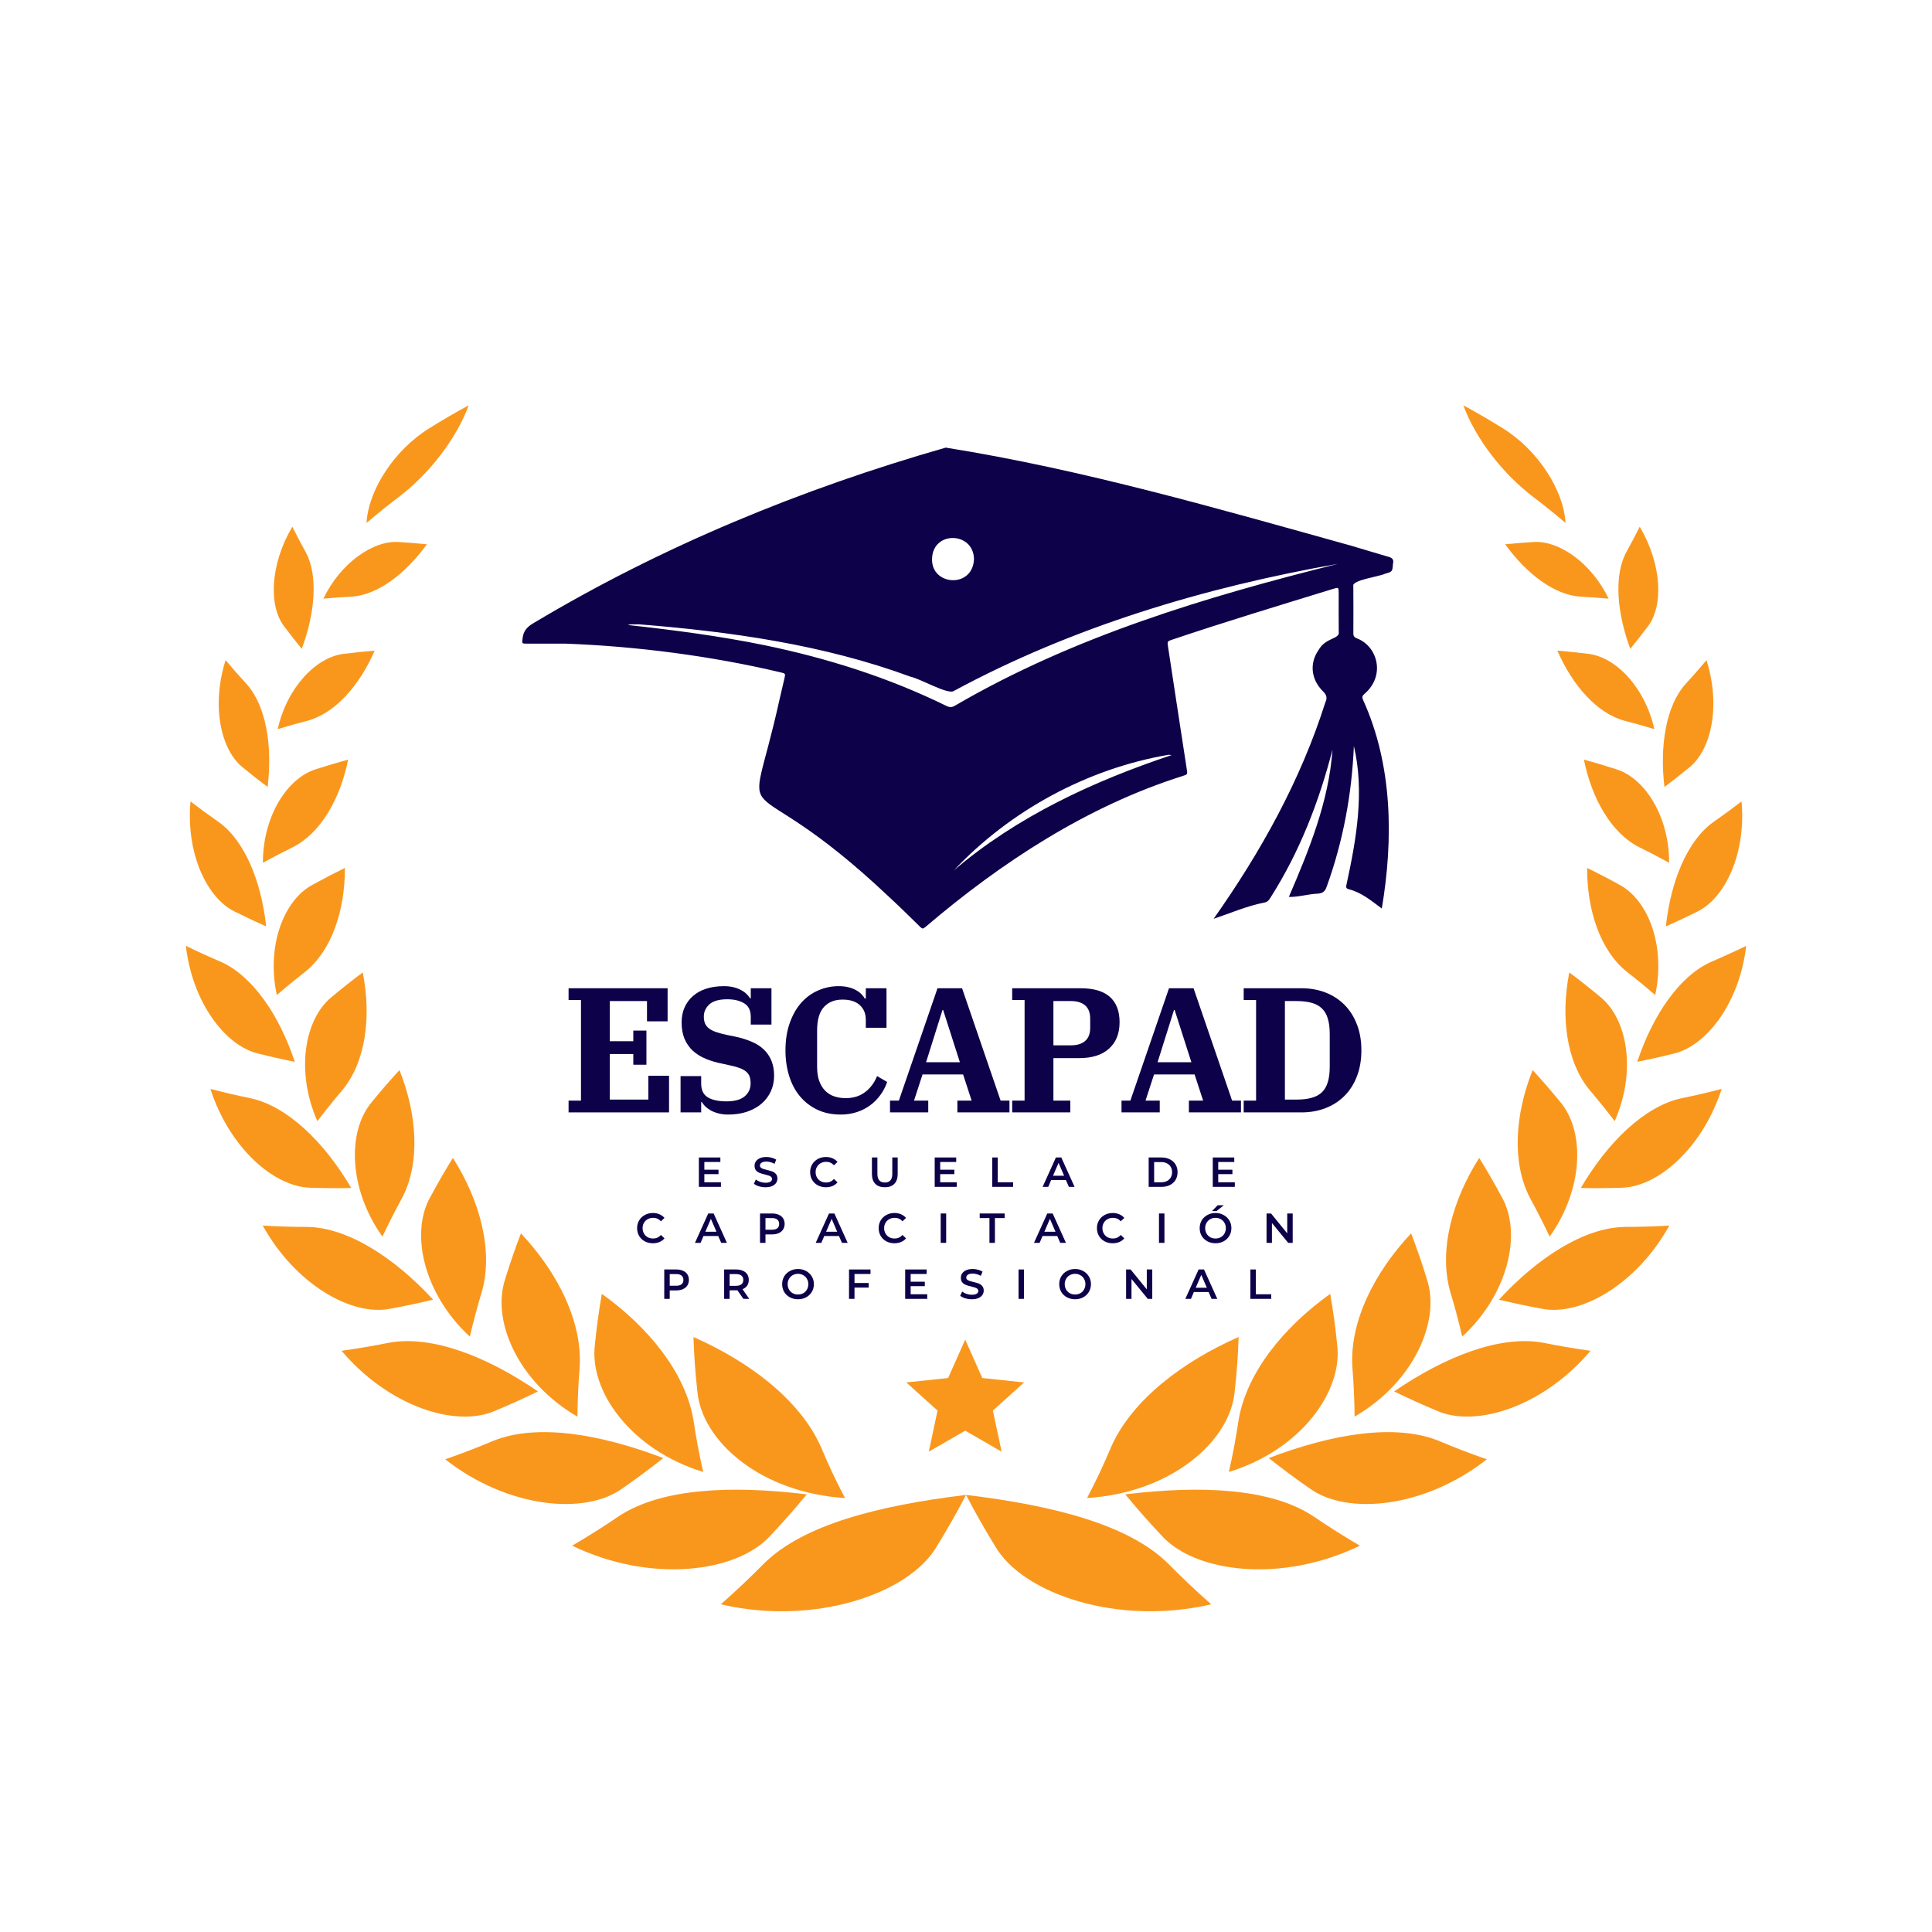 <svg xmlns="http://www.w3.org/2000/svg" xmlns:xlink="http://www.w3.org/1999/xlink" width="500" zoomAndPan="magnify" viewBox="0 0 375 375" height="500" preserveAspectRatio="xMidYMid meet" version="1.2"><defs><clipPath id="2b04c96b70"><path d="M 284 78.656 L 304 78.656 L 304 102 L 284 102 Z M 284 78.656 "/></clipPath><clipPath id="6901064ac3"><path d="M 36.059 183 L 58 183 L 58 207 L 36.059 207 Z M 36.059 183 "/></clipPath><clipPath id="4c2755ffd2"><path d="M 36.059 155 L 52 155 L 52 180 L 36.059 180 Z M 36.059 155 "/></clipPath><clipPath id="3d68c36e82"><path d="M 71 78.656 L 91 78.656 L 91 102 L 71 102 Z M 71 78.656 "/></clipPath><clipPath id="6ddcf218b4"><path d="M 175.91 260.02 L 199 260.02 L 199 281.77 L 175.91 281.77 Z M 175.91 260.02 "/></clipPath><clipPath id="41f191fbf8"><path d="M 101.176 86.883 L 270.676 86.883 L 270.676 180.633 L 101.176 180.633 Z M 101.176 86.883 "/></clipPath></defs><g id="ac465ef5c9"><path style=" stroke:none;fill-rule:nonzero;fill:#f9971d;fill-opacity:1;" d="M 187.504 290.16 C 189.262 293.543 191.164 296.887 193.207 300.195 C 198.527 309.309 216.84 315.648 235.102 311.395 C 232.16 308.809 229.336 306.141 226.637 303.395 C 219.035 295.957 204.562 292.211 187.496 290.16 Z M 187.504 290.16 "/><path style=" stroke:none;fill-rule:nonzero;fill:#f9971d;fill-opacity:1;" d="M 210.992 290.773 C 212.727 287.477 214.289 284.16 215.684 280.812 C 219.75 271.691 229.609 264.262 240.414 259.512 C 240.312 263.008 240.059 266.527 239.652 270.066 C 238.824 279.66 227.453 289.73 211 290.766 Z M 210.992 290.773 "/><path style=" stroke:none;fill-rule:nonzero;fill:#f9971d;fill-opacity:1;" d="M 218.41 290.051 C 220.652 292.777 223.004 295.445 225.473 298.059 C 231.996 305.301 248.812 307.355 263.953 300.016 C 260.824 298.188 257.789 296.27 254.844 294.258 C 246.629 288.871 233.141 288.262 218.41 290.051 Z M 218.41 290.051 "/><path style=" stroke:none;fill-rule:nonzero;fill:#f9971d;fill-opacity:1;" d="M 238.516 285.711 C 239.289 282.336 239.922 278.965 240.414 275.605 C 241.984 266.387 249.195 257.559 258.195 251.141 C 258.766 254.395 259.219 257.695 259.547 261.043 C 260.66 270.078 252.484 281.441 238.512 285.711 Z M 238.516 285.711 "/><path style=" stroke:none;fill-rule:nonzero;fill:#f9971d;fill-opacity:1;" d="M 246.266 283.012 C 248.82 285.039 251.461 287 254.188 288.891 C 261.465 294.18 276.52 292.73 288.59 283.25 C 285.418 282.148 282.305 280.953 279.258 279.664 C 270.809 276.266 258.586 278.301 246.262 283.012 Z M 246.266 283.012 "/><path style=" stroke:none;fill-rule:nonzero;fill:#f9971d;fill-opacity:1;" d="M 262.926 274.969 C 262.895 271.719 262.75 268.504 262.492 265.32 C 261.957 256.559 266.73 247.008 273.898 239.398 C 275.012 242.301 276.035 245.262 276.961 248.285 C 279.664 256.414 274.406 268.312 262.934 274.969 Z M 262.926 274.969 "/><path style=" stroke:none;fill-rule:nonzero;fill:#f9971d;fill-opacity:1;" d="M 270.602 270.074 C 273.312 271.402 276.086 272.656 278.918 273.836 C 286.535 277.191 299.598 272.977 308.719 262.188 C 305.625 261.758 302.566 261.238 299.551 260.629 C 291.227 259.09 280.512 263.273 270.602 270.074 Z M 270.602 270.074 "/><path style=" stroke:none;fill-rule:nonzero;fill:#f9971d;fill-opacity:1;" d="M 283.82 259.438 C 283.129 256.48 282.352 253.574 281.484 250.711 C 279.246 242.809 281.801 233.102 287.109 224.754 C 288.648 227.223 290.113 229.766 291.508 232.371 C 295.441 239.352 292.809 251.152 283.82 259.438 Z M 283.82 259.438 "/><path style=" stroke:none;fill-rule:nonzero;fill:#f9971d;fill-opacity:1;" d="M 290.949 252.258 C 293.672 252.922 296.434 253.508 299.23 254.016 C 306.797 255.547 317.707 249.262 324.016 237.883 C 321.102 238.055 318.211 238.141 315.352 238.145 C 307.473 238.277 298.469 244.105 290.949 252.258 Z M 290.949 252.258 "/><path style=" stroke:none;fill-rule:nonzero;fill:#f9971d;fill-opacity:1;" d="M 300.785 240.027 C 299.578 237.477 298.312 234.98 296.984 232.543 C 293.43 225.785 294.004 216.387 297.488 207.703 C 299.324 209.699 301.109 211.766 302.848 213.898 C 307.676 219.602 307.355 230.793 300.793 240.027 Z M 300.785 240.027 "/><path style=" stroke:none;fill-rule:nonzero;fill:#f9971d;fill-opacity:1;" d="M 306.832 230.59 C 309.434 230.645 312.055 230.625 314.691 230.539 C 321.852 230.426 330.504 222.734 334.172 211.355 C 331.555 212.039 328.941 212.648 326.328 213.18 C 319.172 214.75 312.027 221.734 306.832 230.59 Z M 306.832 230.59 "/><path style=" stroke:none;fill-rule:nonzero;fill:#f9971d;fill-opacity:1;" d="M 313.406 217.617 C 311.828 215.543 310.207 213.527 308.539 211.566 C 304.043 206.121 302.887 197.398 304.602 188.75 C 306.621 190.254 308.609 191.824 310.566 193.461 C 315.965 197.801 317.645 208.016 313.406 217.617 Z M 313.406 217.617 "/><path style=" stroke:none;fill-rule:nonzero;fill:#f9971d;fill-opacity:1;" d="M 317.793 206.102 C 320.152 205.629 322.52 205.094 324.891 204.496 C 331.352 202.977 337.68 194.473 338.934 183.59 C 336.688 184.684 334.426 185.711 332.16 186.68 C 325.965 189.422 320.773 197.098 317.793 206.094 Z M 317.793 206.102 "/><path style=" stroke:none;fill-rule:nonzero;fill:#f9971d;fill-opacity:1;" d="M 321.273 193.133 C 319.457 191.566 317.613 190.055 315.742 188.598 C 310.66 184.531 308.035 176.766 308.059 168.469 C 310.16 169.492 312.242 170.574 314.309 171.715 C 319.977 174.719 323.32 183.672 321.273 193.133 Z M 321.273 193.133 "/><path style=" stroke:none;fill-rule:nonzero;fill:#f9971d;fill-opacity:1;" d="M 323.355 179.812 C 325.383 178.914 327.402 177.965 329.41 176.961 C 334.906 174.32 338.945 165.531 338.031 155.555 C 336.219 156.945 334.379 158.293 332.52 159.59 C 327.477 163.215 324.266 171.145 323.348 179.812 Z M 323.355 179.812 "/><path style=" stroke:none;fill-rule:nonzero;fill:#f9971d;fill-opacity:1;" d="M 323.977 167.465 C 322.047 166.406 320.102 165.391 318.145 164.426 C 312.809 161.719 308.977 155.113 307.434 147.438 C 309.516 148.008 311.594 148.625 313.668 149.297 C 319.332 151.039 324.004 158.543 323.977 167.457 Z M 323.977 167.465 "/><path style=" stroke:none;fill-rule:nonzero;fill:#f9971d;fill-opacity:1;" d="M 323.07 152.75 C 324.684 151.539 326.285 150.285 327.863 148.988 C 332.203 145.531 334.023 136.934 331.23 128.141 C 329.891 129.734 328.527 131.285 327.133 132.801 C 323.367 137.004 322.113 144.793 323.07 152.758 Z M 323.07 152.75 "/><path style=" stroke:none;fill-rule:nonzero;fill:#f9971d;fill-opacity:1;" d="M 321.105 141.523 C 319.172 140.934 317.238 140.391 315.305 139.891 C 310.008 138.453 305.242 133.105 302.285 126.285 C 304.266 126.449 306.25 126.656 308.238 126.906 C 313.656 127.508 319.328 133.484 321.105 141.523 Z M 321.105 141.523 "/><path style=" stroke:none;fill-rule:nonzero;fill:#f9971d;fill-opacity:1;" d="M 316.438 125.941 C 317.59 124.531 318.723 123.09 319.828 121.621 C 322.883 117.664 322.629 109.648 318.273 102.234 C 317.434 103.914 316.559 105.566 315.656 107.191 C 313.234 111.676 313.84 118.977 316.438 125.934 Z M 316.438 125.941 "/><path style=" stroke:none;fill-rule:nonzero;fill:#f9971d;fill-opacity:1;" d="M 312.234 116.199 C 310.402 116.035 308.578 115.902 306.754 115.809 C 301.758 115.492 296.332 111.449 292.156 105.645 C 293.961 105.465 295.777 105.316 297.602 105.207 C 302.57 104.84 308.906 109.277 312.238 116.199 Z M 312.234 116.199 "/><g clip-rule="nonzero" clip-path="url(#2b04c96b70)"><path style=" stroke:none;fill-rule:nonzero;fill:#f9971d;fill-opacity:1;" d="M 303.887 101.531 C 301.824 99.754 299.703 98.047 297.523 96.398 C 291.633 91.895 286.434 85.172 284.027 78.668 C 286.617 80.07 289.152 81.547 291.633 83.094 C 298.488 87.309 303.52 95.129 303.871 101.531 Z M 303.887 101.531 "/></g><path style=" stroke:none;fill-rule:nonzero;fill:#f9971d;fill-opacity:1;" d="M 187.508 290.16 C 185.75 293.543 183.848 296.887 181.805 300.195 C 176.48 309.309 158.168 315.648 139.91 311.395 C 142.852 308.809 145.672 306.141 148.375 303.395 C 155.977 295.957 170.445 292.211 187.512 290.16 Z M 187.508 290.16 "/><path style=" stroke:none;fill-rule:nonzero;fill:#f9971d;fill-opacity:1;" d="M 164.016 290.773 C 162.281 287.488 160.723 284.168 159.332 280.82 C 155.266 271.699 145.41 264.27 134.605 259.52 C 134.703 263.016 134.957 266.535 135.363 270.074 C 136.191 279.668 147.562 289.738 164.02 290.773 Z M 164.016 290.773 "/><path style=" stroke:none;fill-rule:nonzero;fill:#f9971d;fill-opacity:1;" d="M 156.598 290.051 C 154.359 292.777 152.004 295.445 149.539 298.059 C 143.016 305.301 126.199 307.355 111.059 300.016 C 114.184 298.188 117.219 296.27 120.164 294.258 C 128.383 288.871 141.871 288.262 156.598 290.051 Z M 156.598 290.051 "/><path style=" stroke:none;fill-rule:nonzero;fill:#f9971d;fill-opacity:1;" d="M 136.496 285.711 C 135.719 282.336 135.086 278.965 134.594 275.605 C 133.027 266.387 125.816 257.559 116.816 251.141 C 116.242 254.395 115.793 257.695 115.465 261.043 C 114.348 270.078 122.527 281.441 136.5 285.711 Z M 136.496 285.711 "/><path style=" stroke:none;fill-rule:nonzero;fill:#f9971d;fill-opacity:1;" d="M 128.742 283.012 C 126.188 285.039 123.547 287 120.82 288.891 C 113.543 294.18 98.492 292.73 86.418 283.25 C 89.594 282.148 92.703 280.953 95.75 279.664 C 104.199 276.266 116.422 278.301 128.75 283.012 Z M 128.742 283.012 "/><path style=" stroke:none;fill-rule:nonzero;fill:#f9971d;fill-opacity:1;" d="M 112.082 274.969 C 112.113 271.719 112.258 268.504 112.516 265.32 C 113.051 256.559 108.277 247.008 101.113 239.398 C 99.996 242.301 98.973 245.262 98.047 248.285 C 95.348 256.414 100.605 268.312 112.074 274.969 Z M 112.082 274.969 "/><path style=" stroke:none;fill-rule:nonzero;fill:#f9971d;fill-opacity:1;" d="M 104.41 270.074 C 101.699 271.402 98.926 272.656 96.094 273.836 C 88.477 277.191 75.418 272.977 66.297 262.188 C 69.391 261.758 72.449 261.238 75.465 260.629 C 83.793 259.09 94.504 263.273 104.414 270.074 Z M 104.41 270.074 "/><path style=" stroke:none;fill-rule:nonzero;fill:#f9971d;fill-opacity:1;" d="M 91.195 259.438 C 91.887 256.48 92.664 253.574 93.531 250.711 C 95.77 242.809 93.215 233.102 87.906 224.754 C 86.367 227.223 84.902 229.766 83.508 232.371 C 79.574 239.352 82.207 251.152 91.195 259.438 Z M 91.195 259.438 "/><path style=" stroke:none;fill-rule:nonzero;fill:#f9971d;fill-opacity:1;" d="M 84.066 252.258 C 81.34 252.922 78.578 253.508 75.781 254.016 C 68.219 255.547 57.305 249.262 51 237.883 C 53.914 238.055 56.801 238.141 59.66 238.145 C 67.543 238.277 76.543 244.105 84.066 252.258 Z M 84.066 252.258 "/><path style=" stroke:none;fill-rule:nonzero;fill:#f9971d;fill-opacity:1;" d="M 74.227 240.027 C 75.43 237.477 76.699 234.98 78.035 232.543 C 81.59 225.785 81.016 216.387 77.531 207.703 C 75.695 209.699 73.91 211.766 72.172 213.898 C 67.344 219.602 67.664 230.793 74.227 240.027 Z M 74.227 240.027 "/><path style=" stroke:none;fill-rule:nonzero;fill:#f9971d;fill-opacity:1;" d="M 68.18 230.59 C 65.578 230.645 62.957 230.625 60.32 230.539 C 53.156 230.426 44.508 222.73 40.836 211.355 C 43.453 212.039 46.07 212.648 48.684 213.18 C 55.836 214.75 62.984 221.734 68.18 230.59 Z M 68.18 230.59 "/><path style=" stroke:none;fill-rule:nonzero;fill:#f9971d;fill-opacity:1;" d="M 61.602 217.617 C 63.18 215.543 64.805 213.527 66.473 211.566 C 70.969 206.121 72.125 197.398 70.41 188.75 C 68.391 190.254 66.398 191.824 64.441 193.461 C 59.047 197.801 57.367 208.016 61.602 217.617 Z M 61.602 217.617 "/><g clip-rule="nonzero" clip-path="url(#6901064ac3)"><path style=" stroke:none;fill-rule:nonzero;fill:#f9971d;fill-opacity:1;" d="M 57.219 206.102 C 54.855 205.629 52.488 205.094 50.121 204.496 C 43.656 202.977 37.328 194.473 36.074 183.59 C 38.324 184.684 40.582 185.711 42.852 186.68 C 49.043 189.422 54.238 197.098 57.219 206.094 Z M 57.219 206.102 "/></g><path style=" stroke:none;fill-rule:nonzero;fill:#f9971d;fill-opacity:1;" d="M 53.734 193.133 C 55.551 191.566 57.395 190.055 59.262 188.598 C 64.348 184.531 66.969 176.766 66.945 168.469 C 64.848 169.492 62.766 170.574 60.699 171.715 C 55.027 174.719 51.688 183.672 53.73 193.133 Z M 53.734 193.133 "/><g clip-rule="nonzero" clip-path="url(#4c2755ffd2)"><path style=" stroke:none;fill-rule:nonzero;fill:#f9971d;fill-opacity:1;" d="M 51.66 179.812 C 49.633 178.914 47.617 177.965 45.605 176.961 C 40.102 174.32 36.066 165.531 36.98 155.555 C 38.793 156.945 40.629 158.293 42.492 159.59 C 47.527 163.215 50.738 171.145 51.66 179.812 Z M 51.66 179.812 "/></g><path style=" stroke:none;fill-rule:nonzero;fill:#f9971d;fill-opacity:1;" d="M 51.031 167.465 C 52.965 166.406 54.906 165.391 56.863 164.426 C 62.203 161.719 66.035 155.113 67.574 147.438 C 65.496 148.008 63.418 148.625 61.344 149.297 C 55.68 151.039 51.004 158.543 51.031 167.457 Z M 51.031 167.465 "/><path style=" stroke:none;fill-rule:nonzero;fill:#f9971d;fill-opacity:1;" d="M 51.949 152.75 C 50.332 151.539 48.734 150.285 47.152 148.984 C 42.812 145.527 40.996 136.93 43.789 128.137 C 45.125 129.73 46.492 131.281 47.883 132.797 C 51.66 137.012 52.906 144.793 51.949 152.75 Z M 51.949 152.75 "/><path style=" stroke:none;fill-rule:nonzero;fill:#f9971d;fill-opacity:1;" d="M 53.906 141.523 C 55.836 140.934 57.77 140.391 59.707 139.891 C 65.004 138.453 69.77 133.105 72.723 126.285 C 70.742 126.449 68.758 126.656 66.77 126.906 C 61.352 127.508 55.684 133.484 53.906 141.523 Z M 53.906 141.523 "/><path style=" stroke:none;fill-rule:nonzero;fill:#f9971d;fill-opacity:1;" d="M 58.574 125.941 C 57.418 124.531 56.289 123.09 55.184 121.621 C 52.125 117.664 52.379 109.648 56.734 102.234 C 57.578 103.914 58.449 105.566 59.352 107.191 C 61.773 111.676 61.168 118.977 58.574 125.934 Z M 58.574 125.941 "/><path style=" stroke:none;fill-rule:nonzero;fill:#f9971d;fill-opacity:1;" d="M 62.77 116.199 C 64.602 116.035 66.426 115.902 68.25 115.809 C 73.246 115.492 78.672 111.449 82.848 105.645 C 81.043 105.465 79.227 105.316 77.398 105.207 C 72.434 104.84 66.098 109.277 62.766 116.199 Z M 62.77 116.199 "/><g clip-rule="nonzero" clip-path="url(#3d68c36e82)"><path style=" stroke:none;fill-rule:nonzero;fill:#f9971d;fill-opacity:1;" d="M 71.121 101.531 C 73.188 99.754 75.309 98.047 77.488 96.398 C 83.379 91.895 88.574 85.172 90.98 78.668 C 88.387 80.07 85.855 81.547 83.379 83.094 C 76.52 87.309 71.492 95.129 71.137 101.531 Z M 71.121 101.531 "/></g><g clip-rule="nonzero" clip-path="url(#6ddcf218b4)"><path style=" stroke:none;fill-rule:nonzero;fill:#f9971d;fill-opacity:1;" d="M 187.348 260.02 L 190.664 267.473 L 198.781 268.328 L 192.719 273.789 L 194.414 281.77 L 187.348 277.691 L 180.281 281.77 L 181.973 273.789 L 175.91 268.328 L 184.027 267.473 L 187.348 260.02 "/></g><g clip-rule="nonzero" clip-path="url(#41f191fbf8)"><path style=" stroke:none;fill-rule:nonzero;fill:#0d0149;fill-opacity:1;" d="M 269.543 108.086 C 267.133 107.391 264.738 106.648 262.332 105.941 C 236.371 98.719 210.117 91.109 183.559 86.883 C 155.578 94.887 128.465 106.031 103.469 120.996 C 102.25 121.723 101.578 122.535 101.43 123.918 C 101.32 124.93 101.242 124.93 102.32 124.93 C 104.551 124.93 106.777 124.93 109.75 124.93 C 123.48 125.434 138.066 127.312 151.566 130.516 C 152.461 130.723 152.465 130.77 152.27 131.633 C 151.973 132.957 151.66 134.281 151.344 135.598 C 144.93 164.797 142.816 145.98 172.57 174.094 C 174.633 175.996 176.633 177.969 178.633 179.934 C 179.012 180.305 179.184 180.301 179.598 179.949 C 194.332 167.395 210.941 156.516 229.504 150.633 C 230.531 150.32 230.523 150.309 230.332 149.176 C 229.098 141.316 227.938 133.449 226.723 125.586 C 226.555 124.48 226.539 124.48 227.566 124.141 C 237.891 120.66 248.316 117.516 258.73 114.309 C 259.828 113.969 259.836 113.98 259.84 115.184 C 259.844 117.66 259.82 120.137 259.848 122.613 C 260.113 124.113 257.324 123.664 255.914 126.199 C 254.156 128.73 254.449 131.875 256.789 134.18 C 257.508 134.887 257.66 135.488 257.25 136.332 C 252.402 151.57 244.727 165.34 235.566 178.34 C 238.852 177.238 242.051 175.832 245.484 175.172 C 246.094 175.039 246.355 174.629 246.641 174.164 C 252.254 165.34 256.035 155.602 258.629 145.508 C 257.953 155.488 254.086 164.992 250.164 174.094 C 252.039 174.137 253.902 173.531 255.781 173.457 C 256.758 173.383 257.203 173 257.512 172.094 C 260.691 163.324 262.398 154.109 262.785 144.797 C 264.887 153.672 263.266 162.914 261.355 171.68 C 261.246 172.172 261.23 172.441 261.773 172.594 C 264.289 173.219 266.184 174.855 268.207 176.34 C 270.477 162.895 270.309 148.492 264.582 135.875 C 264.34 135.352 264.379 135.074 264.867 134.656 C 268.996 131.098 267.355 125.402 263.379 123.91 C 262.895 123.73 262.676 123.473 262.684 122.922 C 262.703 119.867 262.699 116.812 262.68 113.758 C 262.309 112.602 267.738 111.914 268.781 111.379 C 270.262 110.965 270.266 110.977 270.375 109.41 C 270.57 108.656 270.266 108.277 269.543 108.086 Z M 189.051 108.531 C 188.816 114.27 180.75 113.699 180.91 108.488 C 181.016 102.969 188.973 103.16 189.051 108.531 Z M 226.832 146.5 C 227.102 146.523 227.262 146.539 227.426 146.555 C 212.191 151.645 197.453 158.449 185.141 168.938 C 196.082 157.32 211.043 149.191 226.832 146.5 Z M 185.43 136.926 C 184.852 137.293 184.371 137.348 183.723 137.031 C 172.488 131.516 160.641 127.77 148.418 125.238 C 139.645 123.441 130.742 122.289 121.848 121.309 C 122.465 121.117 123.113 121.207 123.75 121.191 C 123.75 121.18 123.75 121.172 123.754 121.16 C 141.703 122.578 159.773 125.098 176.742 131.352 C 178.648 131.742 183.805 134.777 185.07 134.152 C 208.168 121.664 233.949 113.961 259.672 109.449 C 234.051 115.84 208.371 123.566 185.43 136.926 Z M 185.43 136.926 "/></g><g style="fill:#0d0149;fill-opacity:1;"><g transform="translate(134.885, 230.368)"><path style="stroke:none" d="M 5.047 -0.891 L 5.047 0 L 0.766 0 L 0.766 -5.703 L 4.938 -5.703 L 4.938 -4.828 L 1.828 -4.828 L 1.828 -3.328 L 4.578 -3.328 L 4.578 -2.469 L 1.828 -2.469 L 1.828 -0.891 Z M 5.047 -0.891 "/></g></g><g style="fill:#0d0149;fill-opacity:1;"><g transform="translate(146.054, 230.368)"><path style="stroke:none" d="M 2.531 0.078 C 2.094 0.078 1.664 0.016 1.25 -0.109 C 0.844 -0.234 0.52 -0.398 0.281 -0.609 L 0.656 -1.422 C 0.883 -1.242 1.164 -1.094 1.5 -0.969 C 1.844 -0.852 2.188 -0.797 2.531 -0.797 C 2.957 -0.797 3.273 -0.863 3.484 -1 C 3.691 -1.133 3.797 -1.316 3.797 -1.547 C 3.797 -1.703 3.738 -1.832 3.625 -1.938 C 3.508 -2.051 3.359 -2.133 3.172 -2.188 C 2.992 -2.25 2.754 -2.316 2.453 -2.391 C 2.016 -2.492 1.66 -2.598 1.391 -2.703 C 1.117 -2.805 0.883 -2.969 0.688 -3.188 C 0.5 -3.414 0.406 -3.719 0.406 -4.094 C 0.406 -4.406 0.488 -4.688 0.656 -4.938 C 0.832 -5.195 1.094 -5.406 1.438 -5.562 C 1.781 -5.719 2.203 -5.797 2.703 -5.797 C 3.055 -5.797 3.398 -5.75 3.734 -5.656 C 4.066 -5.57 4.359 -5.445 4.609 -5.281 L 4.281 -4.469 C 4.031 -4.613 3.766 -4.723 3.484 -4.797 C 3.211 -4.867 2.953 -4.906 2.703 -4.906 C 2.285 -4.906 1.973 -4.832 1.766 -4.688 C 1.555 -4.551 1.453 -4.367 1.453 -4.141 C 1.453 -3.973 1.508 -3.836 1.625 -3.734 C 1.75 -3.629 1.898 -3.547 2.078 -3.484 C 2.254 -3.43 2.5 -3.363 2.812 -3.281 C 3.238 -3.188 3.586 -3.086 3.859 -2.984 C 4.129 -2.879 4.359 -2.719 4.547 -2.5 C 4.742 -2.281 4.844 -1.984 4.844 -1.609 C 4.844 -1.297 4.754 -1.008 4.578 -0.75 C 4.41 -0.5 4.148 -0.297 3.797 -0.141 C 3.453 0.004 3.031 0.078 2.531 0.078 Z M 2.531 0.078 "/></g></g><g style="fill:#0d0149;fill-opacity:1;"><g transform="translate(156.889, 230.368)"><path style="stroke:none" d="M 3.406 0.078 C 2.832 0.078 2.312 -0.047 1.844 -0.297 C 1.383 -0.547 1.02 -0.895 0.75 -1.344 C 0.488 -1.789 0.359 -2.297 0.359 -2.859 C 0.359 -3.41 0.488 -3.91 0.75 -4.359 C 1.02 -4.805 1.383 -5.156 1.844 -5.406 C 2.312 -5.664 2.836 -5.797 3.422 -5.797 C 3.891 -5.797 4.316 -5.711 4.703 -5.547 C 5.086 -5.379 5.41 -5.145 5.672 -4.844 L 4.984 -4.188 C 4.578 -4.633 4.07 -4.859 3.469 -4.859 C 3.07 -4.859 2.719 -4.77 2.406 -4.594 C 2.102 -4.426 1.863 -4.191 1.688 -3.891 C 1.508 -3.586 1.422 -3.242 1.422 -2.859 C 1.422 -2.473 1.508 -2.125 1.688 -1.812 C 1.863 -1.508 2.102 -1.27 2.406 -1.094 C 2.719 -0.926 3.07 -0.844 3.469 -0.844 C 4.07 -0.844 4.578 -1.07 4.984 -1.531 L 5.672 -0.875 C 5.41 -0.562 5.082 -0.32 4.688 -0.156 C 4.301 0 3.875 0.078 3.406 0.078 Z M 3.406 0.078 "/></g></g><g style="fill:#0d0149;fill-opacity:1;"><g transform="translate(168.522, 230.368)"><path style="stroke:none" d="M 3.219 0.078 C 2.438 0.078 1.82 -0.141 1.375 -0.578 C 0.938 -1.023 0.719 -1.66 0.719 -2.484 L 0.719 -5.703 L 1.781 -5.703 L 1.781 -2.531 C 1.781 -1.406 2.266 -0.844 3.234 -0.844 C 4.191 -0.844 4.672 -1.406 4.672 -2.531 L 4.672 -5.703 L 5.719 -5.703 L 5.719 -2.484 C 5.719 -1.66 5.5 -1.023 5.062 -0.578 C 4.625 -0.141 4.008 0.078 3.219 0.078 Z M 3.219 0.078 "/></g></g><g style="fill:#0d0149;fill-opacity:1;"><g transform="translate(180.661, 230.368)"><path style="stroke:none" d="M 5.047 -0.891 L 5.047 0 L 0.766 0 L 0.766 -5.703 L 4.938 -5.703 L 4.938 -4.828 L 1.828 -4.828 L 1.828 -3.328 L 4.578 -3.328 L 4.578 -2.469 L 1.828 -2.469 L 1.828 -0.891 Z M 5.047 -0.891 "/></g></g><g style="fill:#0d0149;fill-opacity:1;"><g transform="translate(191.83, 230.368)"><path style="stroke:none" d="M 0.766 -5.703 L 1.828 -5.703 L 1.828 -0.891 L 4.812 -0.891 L 4.812 0 L 0.766 0 Z M 0.766 -5.703 "/></g></g><g style="fill:#0d0149;fill-opacity:1;"><g transform="translate(202.42, 230.368)"><path style="stroke:none" d="M 4.469 -1.328 L 1.609 -1.328 L 1.047 0 L -0.047 0 L 2.531 -5.703 L 3.578 -5.703 L 6.156 0 L 5.047 0 Z M 4.125 -2.156 L 3.047 -4.656 L 1.969 -2.156 Z M 4.125 -2.156 "/></g></g><g style="fill:#0d0149;fill-opacity:1;"><g transform="translate(214.233, 230.368)"><path style="stroke:none" d=""/></g></g><g style="fill:#0d0149;fill-opacity:1;"><g transform="translate(222.19, 230.368)"><path style="stroke:none" d="M 0.766 -5.703 L 3.266 -5.703 C 3.867 -5.703 4.406 -5.582 4.875 -5.344 C 5.352 -5.113 5.723 -4.781 5.984 -4.344 C 6.242 -3.914 6.375 -3.422 6.375 -2.859 C 6.375 -2.285 6.242 -1.781 5.984 -1.344 C 5.723 -0.914 5.352 -0.582 4.875 -0.344 C 4.406 -0.113 3.867 0 3.266 0 L 0.766 0 Z M 3.219 -0.891 C 3.633 -0.891 4 -0.969 4.312 -1.125 C 4.633 -1.289 4.879 -1.52 5.047 -1.812 C 5.223 -2.113 5.312 -2.461 5.312 -2.859 C 5.312 -3.242 5.223 -3.582 5.047 -3.875 C 4.879 -4.176 4.633 -4.406 4.312 -4.562 C 4 -4.727 3.633 -4.812 3.219 -4.812 L 1.828 -4.812 L 1.828 -0.891 Z M 3.219 -0.891 "/></g></g><g style="fill:#0d0149;fill-opacity:1;"><g transform="translate(234.631, 230.368)"><path style="stroke:none" d="M 5.047 -0.891 L 5.047 0 L 0.766 0 L 0.766 -5.703 L 4.938 -5.703 L 4.938 -4.828 L 1.828 -4.828 L 1.828 -3.328 L 4.578 -3.328 L 4.578 -2.469 L 1.828 -2.469 L 1.828 -0.891 Z M 5.047 -0.891 "/></g></g><g style="fill:#0d0149;fill-opacity:1;"><g transform="translate(123.304, 241.238)"><path style="stroke:none" d="M 3.406 0.078 C 2.832 0.078 2.312 -0.047 1.844 -0.297 C 1.383 -0.547 1.02 -0.895 0.75 -1.344 C 0.488 -1.789 0.359 -2.297 0.359 -2.859 C 0.359 -3.41 0.488 -3.91 0.75 -4.359 C 1.02 -4.805 1.383 -5.156 1.844 -5.406 C 2.312 -5.664 2.836 -5.797 3.422 -5.797 C 3.891 -5.797 4.316 -5.711 4.703 -5.547 C 5.086 -5.379 5.41 -5.145 5.672 -4.844 L 4.984 -4.188 C 4.578 -4.633 4.07 -4.859 3.469 -4.859 C 3.07 -4.859 2.719 -4.77 2.406 -4.594 C 2.102 -4.426 1.863 -4.191 1.688 -3.891 C 1.508 -3.586 1.422 -3.242 1.422 -2.859 C 1.422 -2.473 1.508 -2.125 1.688 -1.812 C 1.863 -1.508 2.102 -1.27 2.406 -1.094 C 2.719 -0.926 3.07 -0.844 3.469 -0.844 C 4.07 -0.844 4.578 -1.07 4.984 -1.531 L 5.672 -0.875 C 5.41 -0.562 5.082 -0.32 4.688 -0.156 C 4.301 0 3.875 0.078 3.406 0.078 Z M 3.406 0.078 "/></g></g><g style="fill:#0d0149;fill-opacity:1;"><g transform="translate(134.938, 241.238)"><path style="stroke:none" d="M 4.469 -1.328 L 1.609 -1.328 L 1.047 0 L -0.047 0 L 2.531 -5.703 L 3.578 -5.703 L 6.156 0 L 5.047 0 Z M 4.125 -2.156 L 3.047 -4.656 L 1.969 -2.156 Z M 4.125 -2.156 "/></g></g><g style="fill:#0d0149;fill-opacity:1;"><g transform="translate(146.751, 241.238)"><path style="stroke:none" d="M 3.109 -5.703 C 3.609 -5.703 4.039 -5.617 4.406 -5.453 C 4.77 -5.297 5.051 -5.066 5.25 -4.766 C 5.445 -4.461 5.547 -4.098 5.547 -3.672 C 5.547 -3.266 5.445 -2.906 5.25 -2.594 C 5.051 -2.289 4.77 -2.055 4.406 -1.891 C 4.039 -1.723 3.609 -1.641 3.109 -1.641 L 1.828 -1.641 L 1.828 0 L 0.766 0 L 0.766 -5.703 Z M 3.062 -2.547 C 3.531 -2.547 3.883 -2.641 4.125 -2.828 C 4.363 -3.023 4.484 -3.305 4.484 -3.672 C 4.484 -4.035 4.363 -4.316 4.125 -4.516 C 3.883 -4.711 3.531 -4.812 3.062 -4.812 L 1.828 -4.812 L 1.828 -2.547 Z M 3.062 -2.547 "/></g></g><g style="fill:#0d0149;fill-opacity:1;"><g transform="translate(158.376, 241.238)"><path style="stroke:none" d="M 4.469 -1.328 L 1.609 -1.328 L 1.047 0 L -0.047 0 L 2.531 -5.703 L 3.578 -5.703 L 6.156 0 L 5.047 0 Z M 4.125 -2.156 L 3.047 -4.656 L 1.969 -2.156 Z M 4.125 -2.156 "/></g></g><g style="fill:#0d0149;fill-opacity:1;"><g transform="translate(170.189, 241.238)"><path style="stroke:none" d="M 3.406 0.078 C 2.832 0.078 2.312 -0.047 1.844 -0.297 C 1.383 -0.547 1.02 -0.895 0.75 -1.344 C 0.488 -1.789 0.359 -2.297 0.359 -2.859 C 0.359 -3.41 0.488 -3.91 0.75 -4.359 C 1.02 -4.805 1.383 -5.156 1.844 -5.406 C 2.312 -5.664 2.836 -5.797 3.422 -5.797 C 3.891 -5.797 4.316 -5.711 4.703 -5.547 C 5.086 -5.379 5.41 -5.145 5.672 -4.844 L 4.984 -4.188 C 4.578 -4.633 4.07 -4.859 3.469 -4.859 C 3.07 -4.859 2.719 -4.77 2.406 -4.594 C 2.102 -4.426 1.863 -4.191 1.688 -3.891 C 1.508 -3.586 1.422 -3.242 1.422 -2.859 C 1.422 -2.473 1.508 -2.125 1.688 -1.812 C 1.863 -1.508 2.102 -1.27 2.406 -1.094 C 2.719 -0.926 3.07 -0.844 3.469 -0.844 C 4.07 -0.844 4.578 -1.07 4.984 -1.531 L 5.672 -0.875 C 5.41 -0.562 5.082 -0.32 4.688 -0.156 C 4.301 0 3.875 0.078 3.406 0.078 Z M 3.406 0.078 "/></g></g><g style="fill:#0d0149;fill-opacity:1;"><g transform="translate(181.823, 241.238)"><path style="stroke:none" d="M 0.766 -5.703 L 1.828 -5.703 L 1.828 0 L 0.766 0 Z M 0.766 -5.703 "/></g></g><g style="fill:#0d0149;fill-opacity:1;"><g transform="translate(190.13, 241.238)"><path style="stroke:none" d="M 1.922 -4.812 L 0.031 -4.812 L 0.031 -5.703 L 4.875 -5.703 L 4.875 -4.812 L 2.984 -4.812 L 2.984 0 L 1.922 0 Z M 1.922 -4.812 "/></g></g><g style="fill:#0d0149;fill-opacity:1;"><g transform="translate(200.744, 241.238)"><path style="stroke:none" d="M 4.469 -1.328 L 1.609 -1.328 L 1.047 0 L -0.047 0 L 2.531 -5.703 L 3.578 -5.703 L 6.156 0 L 5.047 0 Z M 4.125 -2.156 L 3.047 -4.656 L 1.969 -2.156 Z M 4.125 -2.156 "/></g></g><g style="fill:#0d0149;fill-opacity:1;"><g transform="translate(212.557, 241.238)"><path style="stroke:none" d="M 3.406 0.078 C 2.832 0.078 2.312 -0.047 1.844 -0.297 C 1.383 -0.547 1.02 -0.895 0.75 -1.344 C 0.488 -1.789 0.359 -2.297 0.359 -2.859 C 0.359 -3.41 0.488 -3.91 0.75 -4.359 C 1.02 -4.805 1.383 -5.156 1.844 -5.406 C 2.312 -5.664 2.836 -5.797 3.422 -5.797 C 3.891 -5.797 4.316 -5.711 4.703 -5.547 C 5.086 -5.379 5.41 -5.145 5.672 -4.844 L 4.984 -4.188 C 4.578 -4.633 4.07 -4.859 3.469 -4.859 C 3.07 -4.859 2.719 -4.77 2.406 -4.594 C 2.102 -4.426 1.863 -4.191 1.688 -3.891 C 1.508 -3.586 1.422 -3.242 1.422 -2.859 C 1.422 -2.473 1.508 -2.125 1.688 -1.812 C 1.863 -1.508 2.102 -1.27 2.406 -1.094 C 2.719 -0.926 3.07 -0.844 3.469 -0.844 C 4.07 -0.844 4.578 -1.07 4.984 -1.531 L 5.672 -0.875 C 5.41 -0.562 5.082 -0.32 4.688 -0.156 C 4.301 0 3.875 0.078 3.406 0.078 Z M 3.406 0.078 "/></g></g><g style="fill:#0d0149;fill-opacity:1;"><g transform="translate(224.191, 241.238)"><path style="stroke:none" d="M 0.766 -5.703 L 1.828 -5.703 L 1.828 0 L 0.766 0 Z M 0.766 -5.703 "/></g></g><g style="fill:#0d0149;fill-opacity:1;"><g transform="translate(232.498, 241.238)"><path style="stroke:none" d="M 3.438 0.078 C 2.852 0.078 2.328 -0.047 1.859 -0.297 C 1.391 -0.547 1.02 -0.895 0.75 -1.344 C 0.488 -1.789 0.359 -2.297 0.359 -2.859 C 0.359 -3.41 0.488 -3.91 0.75 -4.359 C 1.02 -4.805 1.391 -5.156 1.859 -5.406 C 2.328 -5.664 2.852 -5.797 3.438 -5.797 C 4.02 -5.797 4.539 -5.664 5 -5.406 C 5.469 -5.156 5.836 -4.805 6.109 -4.359 C 6.379 -3.91 6.516 -3.41 6.516 -2.859 C 6.516 -2.297 6.379 -1.789 6.109 -1.344 C 5.836 -0.895 5.469 -0.547 5 -0.297 C 4.539 -0.047 4.02 0.078 3.438 0.078 Z M 3.438 -0.844 C 3.812 -0.844 4.148 -0.926 4.453 -1.094 C 4.766 -1.27 5.004 -1.508 5.172 -1.812 C 5.348 -2.125 5.438 -2.473 5.438 -2.859 C 5.438 -3.234 5.348 -3.57 5.172 -3.875 C 5.004 -4.188 4.766 -4.426 4.453 -4.594 C 4.148 -4.77 3.812 -4.859 3.438 -4.859 C 3.051 -4.859 2.707 -4.77 2.406 -4.594 C 2.102 -4.426 1.863 -4.188 1.688 -3.875 C 1.508 -3.57 1.422 -3.234 1.422 -2.859 C 1.422 -2.473 1.508 -2.125 1.688 -1.812 C 1.863 -1.508 2.102 -1.27 2.406 -1.094 C 2.707 -0.926 3.051 -0.844 3.438 -0.844 Z M 3.844 -7.297 L 5.047 -7.297 L 3.625 -6.172 L 2.75 -6.172 Z M 3.844 -7.297 "/></g></g><g style="fill:#0d0149;fill-opacity:1;"><g transform="translate(245.069, 241.238)"><path style="stroke:none" d="M 5.844 -5.703 L 5.844 0 L 4.969 0 L 1.812 -3.859 L 1.812 0 L 0.766 0 L 0.766 -5.703 L 1.641 -5.703 L 4.781 -1.844 L 4.781 -5.703 Z M 5.844 -5.703 "/></g></g><g style="fill:#0d0149;fill-opacity:1;"><g transform="translate(128.166, 252.108)"><path style="stroke:none" d="M 3.109 -5.703 C 3.609 -5.703 4.039 -5.617 4.406 -5.453 C 4.77 -5.297 5.051 -5.066 5.25 -4.766 C 5.445 -4.461 5.547 -4.098 5.547 -3.672 C 5.547 -3.266 5.445 -2.906 5.25 -2.594 C 5.051 -2.289 4.77 -2.055 4.406 -1.891 C 4.039 -1.723 3.609 -1.641 3.109 -1.641 L 1.828 -1.641 L 1.828 0 L 0.766 0 L 0.766 -5.703 Z M 3.062 -2.547 C 3.531 -2.547 3.883 -2.641 4.125 -2.828 C 4.363 -3.023 4.484 -3.305 4.484 -3.672 C 4.484 -4.035 4.363 -4.316 4.125 -4.516 C 3.883 -4.711 3.531 -4.812 3.062 -4.812 L 1.828 -4.812 L 1.828 -2.547 Z M 3.062 -2.547 "/></g></g><g style="fill:#0d0149;fill-opacity:1;"><g transform="translate(139.791, 252.108)"><path style="stroke:none" d="M 4.5 0 L 3.328 -1.672 C 3.285 -1.66 3.211 -1.656 3.109 -1.656 L 1.828 -1.656 L 1.828 0 L 0.766 0 L 0.766 -5.703 L 3.109 -5.703 C 3.609 -5.703 4.039 -5.617 4.406 -5.453 C 4.77 -5.297 5.051 -5.066 5.25 -4.766 C 5.445 -4.461 5.547 -4.098 5.547 -3.672 C 5.547 -3.242 5.441 -2.875 5.234 -2.562 C 5.023 -2.258 4.723 -2.031 4.328 -1.875 L 5.641 0 Z M 4.484 -3.672 C 4.484 -4.035 4.363 -4.316 4.125 -4.516 C 3.883 -4.711 3.531 -4.812 3.062 -4.812 L 1.828 -4.812 L 1.828 -2.531 L 3.062 -2.531 C 3.531 -2.531 3.883 -2.629 4.125 -2.828 C 4.363 -3.023 4.484 -3.305 4.484 -3.672 Z M 4.484 -3.672 "/></g></g><g style="fill:#0d0149;fill-opacity:1;"><g transform="translate(151.458, 252.108)"><path style="stroke:none" d="M 3.438 0.078 C 2.852 0.078 2.328 -0.047 1.859 -0.297 C 1.391 -0.547 1.02 -0.895 0.75 -1.344 C 0.488 -1.789 0.359 -2.297 0.359 -2.859 C 0.359 -3.41 0.488 -3.91 0.75 -4.359 C 1.02 -4.805 1.391 -5.156 1.859 -5.406 C 2.328 -5.664 2.852 -5.797 3.438 -5.797 C 4.02 -5.797 4.539 -5.664 5 -5.406 C 5.469 -5.156 5.836 -4.805 6.109 -4.359 C 6.379 -3.91 6.516 -3.41 6.516 -2.859 C 6.516 -2.297 6.379 -1.789 6.109 -1.344 C 5.836 -0.895 5.469 -0.547 5 -0.297 C 4.539 -0.047 4.02 0.078 3.438 0.078 Z M 3.438 -0.844 C 3.812 -0.844 4.148 -0.926 4.453 -1.094 C 4.766 -1.27 5.004 -1.508 5.172 -1.812 C 5.348 -2.125 5.438 -2.473 5.438 -2.859 C 5.438 -3.234 5.348 -3.57 5.172 -3.875 C 5.004 -4.188 4.766 -4.426 4.453 -4.594 C 4.148 -4.77 3.812 -4.859 3.438 -4.859 C 3.051 -4.859 2.707 -4.77 2.406 -4.594 C 2.102 -4.426 1.863 -4.188 1.688 -3.875 C 1.508 -3.57 1.422 -3.234 1.422 -2.859 C 1.422 -2.473 1.508 -2.125 1.688 -1.812 C 1.863 -1.508 2.102 -1.27 2.406 -1.094 C 2.707 -0.926 3.051 -0.844 3.438 -0.844 Z M 3.438 -0.844 "/></g></g><g style="fill:#0d0149;fill-opacity:1;"><g transform="translate(164.029, 252.108)"><path style="stroke:none" d="M 1.828 -4.828 L 1.828 -3.078 L 4.578 -3.078 L 4.578 -2.188 L 1.828 -2.188 L 1.828 0 L 0.766 0 L 0.766 -5.703 L 4.938 -5.703 L 4.938 -4.828 Z M 1.828 -4.828 "/></g></g><g style="fill:#0d0149;fill-opacity:1;"><g transform="translate(174.928, 252.108)"><path style="stroke:none" d="M 5.047 -0.891 L 5.047 0 L 0.766 0 L 0.766 -5.703 L 4.938 -5.703 L 4.938 -4.828 L 1.828 -4.828 L 1.828 -3.328 L 4.578 -3.328 L 4.578 -2.469 L 1.828 -2.469 L 1.828 -0.891 Z M 5.047 -0.891 "/></g></g><g style="fill:#0d0149;fill-opacity:1;"><g transform="translate(186.097, 252.108)"><path style="stroke:none" d="M 2.531 0.078 C 2.094 0.078 1.664 0.016 1.25 -0.109 C 0.844 -0.234 0.52 -0.398 0.281 -0.609 L 0.656 -1.422 C 0.883 -1.242 1.164 -1.094 1.5 -0.969 C 1.844 -0.852 2.188 -0.797 2.531 -0.797 C 2.957 -0.797 3.273 -0.863 3.484 -1 C 3.691 -1.133 3.797 -1.316 3.797 -1.547 C 3.797 -1.703 3.738 -1.832 3.625 -1.938 C 3.508 -2.051 3.359 -2.133 3.172 -2.188 C 2.992 -2.25 2.754 -2.316 2.453 -2.391 C 2.016 -2.492 1.66 -2.598 1.391 -2.703 C 1.117 -2.805 0.883 -2.969 0.688 -3.188 C 0.5 -3.414 0.406 -3.719 0.406 -4.094 C 0.406 -4.406 0.488 -4.688 0.656 -4.938 C 0.832 -5.195 1.094 -5.406 1.438 -5.562 C 1.781 -5.719 2.203 -5.797 2.703 -5.797 C 3.055 -5.797 3.398 -5.75 3.734 -5.656 C 4.066 -5.57 4.359 -5.445 4.609 -5.281 L 4.281 -4.469 C 4.031 -4.613 3.766 -4.723 3.484 -4.797 C 3.211 -4.867 2.953 -4.906 2.703 -4.906 C 2.285 -4.906 1.973 -4.832 1.766 -4.688 C 1.555 -4.551 1.453 -4.367 1.453 -4.141 C 1.453 -3.973 1.508 -3.836 1.625 -3.734 C 1.75 -3.629 1.898 -3.547 2.078 -3.484 C 2.254 -3.43 2.5 -3.363 2.812 -3.281 C 3.238 -3.188 3.586 -3.086 3.859 -2.984 C 4.129 -2.879 4.359 -2.719 4.547 -2.5 C 4.742 -2.281 4.844 -1.984 4.844 -1.609 C 4.844 -1.297 4.754 -1.008 4.578 -0.75 C 4.41 -0.5 4.148 -0.297 3.797 -0.141 C 3.453 0.004 3.031 0.078 2.531 0.078 Z M 2.531 0.078 "/></g></g><g style="fill:#0d0149;fill-opacity:1;"><g transform="translate(196.932, 252.108)"><path style="stroke:none" d="M 0.766 -5.703 L 1.828 -5.703 L 1.828 0 L 0.766 0 Z M 0.766 -5.703 "/></g></g><g style="fill:#0d0149;fill-opacity:1;"><g transform="translate(205.239, 252.108)"><path style="stroke:none" d="M 3.438 0.078 C 2.852 0.078 2.328 -0.047 1.859 -0.297 C 1.391 -0.547 1.02 -0.895 0.75 -1.344 C 0.488 -1.789 0.359 -2.297 0.359 -2.859 C 0.359 -3.41 0.488 -3.91 0.75 -4.359 C 1.02 -4.805 1.391 -5.156 1.859 -5.406 C 2.328 -5.664 2.852 -5.797 3.438 -5.797 C 4.02 -5.797 4.539 -5.664 5 -5.406 C 5.469 -5.156 5.836 -4.805 6.109 -4.359 C 6.379 -3.91 6.516 -3.41 6.516 -2.859 C 6.516 -2.297 6.379 -1.789 6.109 -1.344 C 5.836 -0.895 5.469 -0.547 5 -0.297 C 4.539 -0.047 4.02 0.078 3.438 0.078 Z M 3.438 -0.844 C 3.812 -0.844 4.148 -0.926 4.453 -1.094 C 4.766 -1.27 5.004 -1.508 5.172 -1.812 C 5.348 -2.125 5.438 -2.473 5.438 -2.859 C 5.438 -3.234 5.348 -3.57 5.172 -3.875 C 5.004 -4.188 4.766 -4.426 4.453 -4.594 C 4.148 -4.77 3.812 -4.859 3.438 -4.859 C 3.051 -4.859 2.707 -4.77 2.406 -4.594 C 2.102 -4.426 1.863 -4.188 1.688 -3.875 C 1.508 -3.57 1.422 -3.234 1.422 -2.859 C 1.422 -2.473 1.508 -2.125 1.688 -1.812 C 1.863 -1.508 2.102 -1.27 2.406 -1.094 C 2.707 -0.926 3.051 -0.844 3.438 -0.844 Z M 3.438 -0.844 "/></g></g><g style="fill:#0d0149;fill-opacity:1;"><g transform="translate(217.81, 252.108)"><path style="stroke:none" d="M 5.844 -5.703 L 5.844 0 L 4.969 0 L 1.812 -3.859 L 1.812 0 L 0.766 0 L 0.766 -5.703 L 1.641 -5.703 L 4.781 -1.844 L 4.781 -5.703 Z M 5.844 -5.703 "/></g></g><g style="fill:#0d0149;fill-opacity:1;"><g transform="translate(230.12, 252.108)"><path style="stroke:none" d="M 4.469 -1.328 L 1.609 -1.328 L 1.047 0 L -0.047 0 L 2.531 -5.703 L 3.578 -5.703 L 6.156 0 L 5.047 0 Z M 4.125 -2.156 L 3.047 -4.656 L 1.969 -2.156 Z M 4.125 -2.156 "/></g></g><g style="fill:#0d0149;fill-opacity:1;"><g transform="translate(241.933, 252.108)"><path style="stroke:none" d="M 0.766 -5.703 L 1.828 -5.703 L 1.828 -0.891 L 4.812 -0.891 L 4.812 0 L 0.766 0 Z M 0.766 -5.703 "/></g></g><g style="fill:#0d0149;fill-opacity:1;"><g transform="translate(108.939, 215.913)"><path style="stroke:none" d="M 1.422 -2.281 L 3.828 -2.281 L 3.828 -21.812 L 1.422 -21.812 L 1.422 -24.094 L 20.641 -24.094 L 20.641 -17.672 L 16.641 -17.672 L 16.641 -21.609 L 9.422 -21.609 L 9.422 -13.812 L 13.984 -13.812 L 13.984 -15.875 L 16.531 -15.875 L 16.531 -9.25 L 13.984 -9.25 L 13.984 -11.328 L 9.422 -11.328 L 9.422 -2.484 L 16.906 -2.484 L 16.906 -7.109 L 20.922 -7.109 L 20.922 0 L 1.422 0 Z M 1.422 -2.281 "/></g></g><g style="fill:#0d0149;fill-opacity:1;"><g transform="translate(130.301, 215.913)"><path style="stroke:none" d="M 11.016 0.422 C 10.316 0.422 9.688 0.344 9.125 0.188 C 8.562 0.039 8.066 -0.148 7.641 -0.391 C 7.211 -0.641 6.852 -0.906 6.562 -1.188 C 6.281 -1.477 6.07 -1.75 5.938 -2 L 5.797 -2 L 5.797 0 L 1.797 0 L 1.797 -7.047 L 5.797 -7.047 L 5.797 -5.562 C 5.797 -4.312 6.234 -3.426 7.109 -2.906 C 7.984 -2.395 9.18 -2.141 10.703 -2.141 C 12.285 -2.141 13.461 -2.461 14.234 -3.109 C 15.004 -3.754 15.391 -4.594 15.391 -5.625 C 15.391 -6.133 15.328 -6.57 15.203 -6.938 C 15.078 -7.301 14.863 -7.613 14.562 -7.875 C 14.258 -8.145 13.852 -8.379 13.344 -8.578 C 12.844 -8.773 12.211 -8.953 11.453 -9.109 L 9.906 -9.453 C 8.727 -9.68 7.648 -10 6.672 -10.406 C 5.703 -10.812 4.867 -11.332 4.172 -11.969 C 3.484 -12.613 2.945 -13.383 2.562 -14.281 C 2.188 -15.188 2 -16.25 2 -17.469 C 2 -18.5 2.18 -19.445 2.547 -20.312 C 2.922 -21.176 3.453 -21.914 4.141 -22.531 C 4.828 -23.156 5.68 -23.641 6.703 -23.984 C 7.734 -24.328 8.906 -24.5 10.219 -24.5 C 10.926 -24.5 11.562 -24.426 12.125 -24.281 C 12.695 -24.133 13.191 -23.941 13.609 -23.703 C 14.035 -23.473 14.383 -23.211 14.656 -22.922 C 14.938 -22.641 15.148 -22.375 15.297 -22.125 L 15.422 -22.125 L 15.422 -24.094 L 19.438 -24.094 L 19.438 -17.047 L 15.422 -17.047 L 15.422 -18.562 C 15.422 -19.789 14.992 -20.66 14.141 -21.172 C 13.297 -21.691 12.195 -21.953 10.844 -21.953 C 9.27 -21.953 8.117 -21.625 7.391 -20.969 C 6.672 -20.312 6.312 -19.523 6.312 -18.609 C 6.312 -18.078 6.391 -17.625 6.547 -17.25 C 6.711 -16.883 6.973 -16.562 7.328 -16.281 C 7.691 -16.008 8.16 -15.773 8.734 -15.578 C 9.305 -15.391 10.008 -15.203 10.844 -15.016 L 12.281 -14.734 C 13.477 -14.484 14.555 -14.156 15.516 -13.75 C 16.473 -13.352 17.281 -12.844 17.938 -12.219 C 18.594 -11.594 19.094 -10.859 19.438 -10.016 C 19.781 -9.18 19.953 -8.211 19.953 -7.109 C 19.953 -6.023 19.742 -5.023 19.328 -4.109 C 18.91 -3.191 18.316 -2.395 17.547 -1.719 C 16.773 -1.051 15.836 -0.523 14.734 -0.141 C 13.629 0.234 12.391 0.422 11.016 0.422 Z M 11.016 0.422 "/></g></g><g style="fill:#0d0149;fill-opacity:1;"><g transform="translate(150.662, 215.913)"><path style="stroke:none" d="M 12.531 0.422 C 10.801 0.422 9.273 0.102 7.953 -0.531 C 6.629 -1.164 5.504 -2.039 4.578 -3.156 C 3.66 -4.27 2.969 -5.586 2.5 -7.109 C 2.031 -8.629 1.797 -10.266 1.797 -12.016 C 1.797 -14.035 2.078 -15.828 2.641 -17.391 C 3.203 -18.961 3.953 -20.27 4.891 -21.312 C 5.836 -22.363 6.938 -23.156 8.188 -23.688 C 9.445 -24.227 10.754 -24.5 12.109 -24.5 C 12.848 -24.5 13.5 -24.426 14.062 -24.281 C 14.625 -24.133 15.113 -23.941 15.531 -23.703 C 15.945 -23.473 16.289 -23.211 16.562 -22.922 C 16.844 -22.641 17.051 -22.363 17.188 -22.094 L 17.391 -22.094 L 17.391 -24.094 L 21.406 -24.094 L 21.406 -16.422 L 17.391 -16.422 L 17.391 -17.984 C 17.391 -19.16 17.004 -20.102 16.234 -20.812 C 15.461 -21.531 14.344 -21.891 12.875 -21.891 C 11.332 -21.891 10.125 -21.406 9.25 -20.438 C 8.375 -19.469 7.938 -17.945 7.938 -15.875 L 7.938 -8.875 C 7.938 -7.789 8.07 -6.867 8.344 -6.109 C 8.625 -5.348 9.008 -4.711 9.5 -4.203 C 10 -3.703 10.586 -3.336 11.266 -3.109 C 11.941 -2.879 12.688 -2.766 13.5 -2.766 C 14.969 -2.766 16.211 -3.148 17.234 -3.922 C 18.266 -4.691 19.047 -5.734 19.578 -7.047 L 21.531 -5.906 C 21.238 -5.031 20.816 -4.207 20.266 -3.438 C 19.711 -2.664 19.051 -1.988 18.281 -1.406 C 17.508 -0.832 16.641 -0.383 15.672 -0.062 C 14.703 0.258 13.656 0.422 12.531 0.422 Z M 12.531 0.422 "/></g></g><g style="fill:#0d0149;fill-opacity:1;"><g transform="translate(172.266, 215.913)"><path style="stroke:none" d="M 0.484 -2.281 L 2.203 -2.281 L 9.703 -24.094 L 14.469 -24.094 L 21.953 -2.281 L 23.672 -2.281 L 23.672 0 L 13.562 0 L 13.562 -2.281 L 16.328 -2.281 L 14.672 -7.359 L 6.797 -7.359 L 5.141 -2.281 L 7.906 -2.281 L 7.906 0 L 0.484 0 Z M 7.484 -9.734 L 14.047 -9.734 L 10.797 -19.875 L 10.672 -19.875 Z M 7.484 -9.734 "/></g></g><g style="fill:#0d0149;fill-opacity:1;"><g transform="translate(195.044, 215.913)"><path style="stroke:none" d="M 1.422 -2.281 L 3.828 -2.281 L 3.828 -21.812 L 1.422 -21.812 L 1.422 -24.094 L 14.703 -24.094 C 17.234 -24.094 19.125 -23.535 20.375 -22.422 C 21.633 -21.305 22.266 -19.664 22.266 -17.5 C 22.266 -15.312 21.582 -13.602 20.219 -12.375 C 18.863 -11.145 16.922 -10.531 14.391 -10.531 L 9.422 -10.531 L 9.422 -2.281 L 12.703 -2.281 L 12.703 0 L 1.422 0 Z M 9.422 -13.016 L 12.844 -13.016 C 14.008 -13.016 14.922 -13.297 15.578 -13.859 C 16.234 -14.422 16.562 -15.273 16.562 -16.422 L 16.562 -18.188 C 16.562 -19.344 16.234 -20.203 15.578 -20.766 C 14.922 -21.328 14.008 -21.609 12.844 -21.609 L 9.422 -21.609 Z M 9.422 -13.016 "/></g></g><g style="fill:#0d0149;fill-opacity:1;"><g transform="translate(217.2, 215.913)"><path style="stroke:none" d="M 0.484 -2.281 L 2.203 -2.281 L 9.703 -24.094 L 14.469 -24.094 L 21.953 -2.281 L 23.672 -2.281 L 23.672 0 L 13.562 0 L 13.562 -2.281 L 16.328 -2.281 L 14.672 -7.359 L 6.797 -7.359 L 5.141 -2.281 L 7.906 -2.281 L 7.906 0 L 0.484 0 Z M 7.484 -9.734 L 14.047 -9.734 L 10.797 -19.875 L 10.672 -19.875 Z M 7.484 -9.734 "/></g></g><g style="fill:#0d0149;fill-opacity:1;"><g transform="translate(239.977, 215.913)"><path style="stroke:none" d="M 1.422 -2.281 L 3.828 -2.281 L 3.828 -21.812 L 1.422 -21.812 L 1.422 -24.094 L 12.672 -24.094 C 14.328 -24.094 15.859 -23.82 17.266 -23.281 C 18.68 -22.738 19.906 -21.953 20.938 -20.922 C 21.977 -19.898 22.789 -18.641 23.375 -17.141 C 23.969 -15.648 24.266 -13.953 24.266 -12.047 C 24.266 -10.141 23.969 -8.438 23.375 -6.938 C 22.789 -5.438 21.977 -4.176 20.938 -3.156 C 19.906 -2.133 18.68 -1.352 17.266 -0.812 C 15.859 -0.27 14.328 0 12.672 0 L 1.422 0 Z M 9.422 -2.484 L 11.672 -2.484 C 12.816 -2.484 13.797 -2.598 14.609 -2.828 C 15.43 -3.055 16.098 -3.414 16.609 -3.906 C 17.129 -4.406 17.508 -5.062 17.75 -5.875 C 18 -6.695 18.125 -7.695 18.125 -8.875 L 18.125 -15.219 C 18.125 -16.395 18 -17.391 17.75 -18.203 C 17.508 -19.023 17.129 -19.68 16.609 -20.172 C 16.098 -20.672 15.43 -21.035 14.609 -21.266 C 13.797 -21.492 12.816 -21.609 11.672 -21.609 L 9.422 -21.609 Z M 9.422 -2.484 "/></g></g></g></svg>